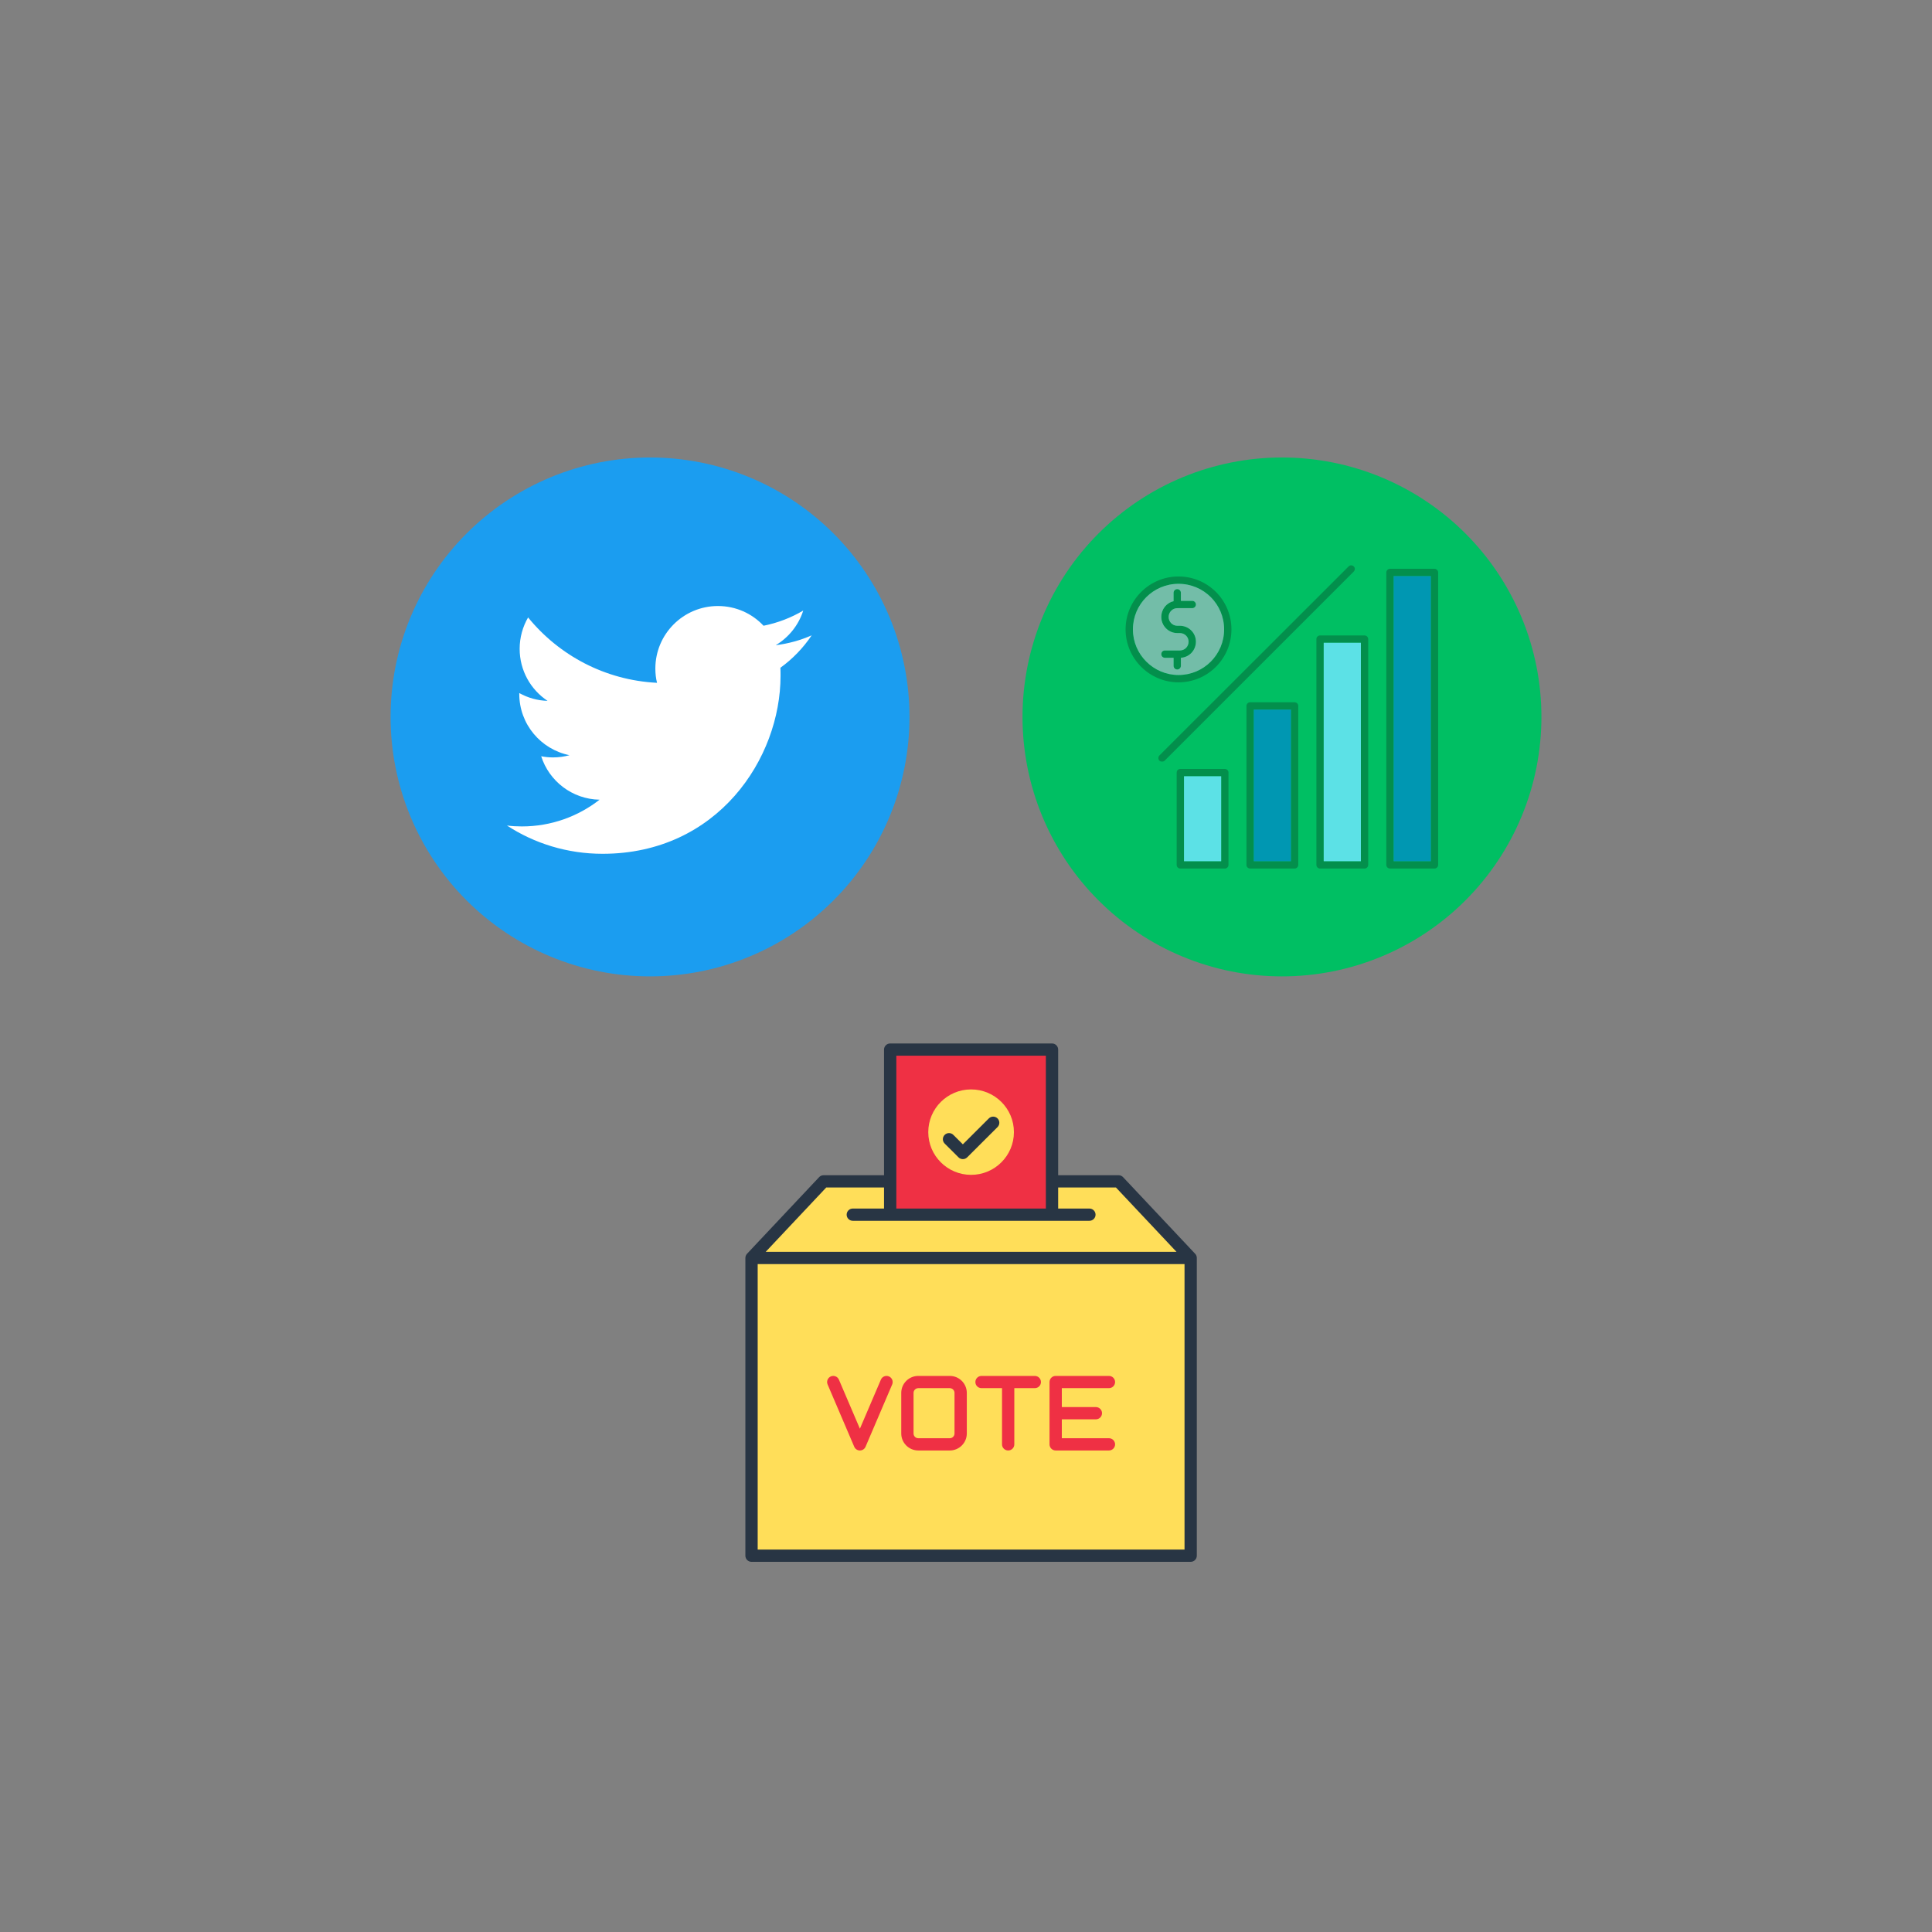 <svg xmlns="http://www.w3.org/2000/svg" xmlns:xlink="http://www.w3.org/1999/xlink" width="750" zoomAndPan="magnify" viewBox="0 0 562.5 562.5" height="750" preserveAspectRatio="xMidYMid meet" version="1.0"><rect x="0" y="0" width="562.5" height="562.5" fill="#808080" stroke="none"/><defs><clipPath id="e53eda1233"><path d="M 113.715 133.195 L 264.797 133.195 L 264.797 284.273 L 113.715 284.273 Z M 113.715 133.195 " clip-rule="nonzero"/></clipPath><clipPath id="52e5b752ed"><path d="M 297.703 133.195 L 448.785 133.195 L 448.785 284.273 L 297.703 284.273 Z M 297.703 133.195 " clip-rule="nonzero"/></clipPath><clipPath id="305207467c"><path d="M 217.02 303.805 L 348.453 303.805 L 348.453 454.727 L 217.02 454.727 Z M 217.02 303.805 " clip-rule="nonzero"/></clipPath></defs><g clip-path="url(#e53eda1233)"><path fill="#1b9df0" d="M 264.797 208.734 C 264.797 209.969 264.766 211.207 264.707 212.441 C 264.645 213.676 264.555 214.91 264.434 216.137 C 264.312 217.367 264.16 218.594 263.98 219.816 C 263.797 221.043 263.586 222.258 263.348 223.473 C 263.105 224.684 262.832 225.891 262.535 227.09 C 262.234 228.289 261.902 229.48 261.543 230.664 C 261.188 231.844 260.797 233.02 260.383 234.184 C 259.965 235.348 259.52 236.5 259.047 237.641 C 258.574 238.785 258.074 239.914 257.543 241.031 C 257.016 242.148 256.461 243.254 255.879 244.344 C 255.293 245.434 254.688 246.508 254.051 247.57 C 253.414 248.629 252.754 249.676 252.066 250.703 C 251.379 251.73 250.668 252.742 249.93 253.734 C 249.195 254.727 248.434 255.699 247.652 256.656 C 246.867 257.613 246.059 258.547 245.23 259.465 C 244.398 260.379 243.547 261.273 242.672 262.148 C 241.797 263.023 240.902 263.875 239.988 264.707 C 239.07 265.535 238.137 266.344 237.18 267.129 C 236.223 267.91 235.25 268.672 234.258 269.41 C 233.262 270.145 232.254 270.855 231.227 271.543 C 230.195 272.23 229.152 272.891 228.094 273.527 C 227.031 274.164 225.957 274.773 224.867 275.355 C 223.777 275.938 222.672 276.492 221.555 277.023 C 220.438 277.551 219.309 278.051 218.164 278.523 C 217.023 278.996 215.871 279.441 214.707 279.859 C 213.543 280.273 212.367 280.664 211.184 281.023 C 210.004 281.379 208.812 281.711 207.613 282.012 C 206.414 282.312 205.207 282.582 203.992 282.824 C 202.781 283.062 201.562 283.277 200.34 283.457 C 199.117 283.637 197.891 283.789 196.66 283.91 C 195.43 284.031 194.199 284.121 192.965 284.184 C 191.73 284.246 190.492 284.273 189.258 284.273 C 188.02 284.273 186.785 284.246 185.551 284.184 C 184.316 284.121 183.082 284.031 181.852 283.91 C 180.621 283.789 179.395 283.637 178.172 283.457 C 176.949 283.277 175.73 283.062 174.52 282.824 C 173.309 282.582 172.102 282.312 170.902 282.012 C 169.703 281.711 168.512 281.379 167.328 281.023 C 166.145 280.664 164.973 280.273 163.809 279.859 C 162.645 279.441 161.492 278.996 160.348 278.523 C 159.207 278.051 158.078 277.551 156.961 277.023 C 155.84 276.492 154.738 275.938 153.648 275.355 C 152.559 274.773 151.48 274.164 150.422 273.527 C 149.359 272.891 148.316 272.23 147.289 271.543 C 146.262 270.855 145.25 270.145 144.258 269.41 C 143.266 268.672 142.289 267.91 141.336 267.129 C 140.379 266.344 139.441 265.535 138.527 264.707 C 137.609 263.875 136.715 263.023 135.84 262.148 C 134.969 261.273 134.117 260.379 133.285 259.465 C 132.453 258.547 131.648 257.613 130.863 256.656 C 130.078 255.699 129.32 254.727 128.582 253.734 C 127.848 252.742 127.133 251.73 126.449 250.703 C 125.762 249.676 125.098 248.629 124.465 247.57 C 123.828 246.508 123.219 245.434 122.637 244.344 C 122.055 243.254 121.496 242.148 120.969 241.031 C 120.441 239.914 119.941 238.785 119.465 237.641 C 118.992 236.5 118.547 235.348 118.133 234.184 C 117.715 233.02 117.328 231.844 116.969 230.664 C 116.609 229.48 116.281 228.289 115.98 227.09 C 115.68 225.891 115.41 224.684 115.168 223.473 C 114.926 222.258 114.715 221.043 114.535 219.816 C 114.352 218.594 114.203 217.367 114.082 216.137 C 113.961 214.91 113.867 213.676 113.809 212.441 C 113.746 211.207 113.715 209.969 113.715 208.734 C 113.715 207.496 113.746 206.262 113.809 205.027 C 113.867 203.793 113.961 202.559 114.082 201.328 C 114.203 200.102 114.352 198.875 114.535 197.648 C 114.715 196.426 114.926 195.211 115.168 193.996 C 115.41 192.785 115.68 191.578 115.98 190.379 C 116.281 189.18 116.609 187.988 116.969 186.805 C 117.328 185.621 117.715 184.449 118.133 183.285 C 118.547 182.121 118.992 180.969 119.465 179.828 C 119.941 178.684 120.441 177.555 120.969 176.438 C 121.496 175.32 122.055 174.215 122.637 173.125 C 123.219 172.035 123.828 170.961 124.465 169.898 C 125.098 168.84 125.762 167.793 126.449 166.766 C 127.133 165.738 127.848 164.727 128.582 163.734 C 129.32 162.742 130.078 161.77 130.863 160.812 C 131.648 159.855 132.453 158.922 133.285 158.004 C 134.117 157.09 134.969 156.191 135.84 155.32 C 136.715 154.445 137.609 153.594 138.527 152.762 C 139.441 151.934 140.379 151.125 141.336 150.34 C 142.289 149.555 143.266 148.797 144.258 148.059 C 145.25 147.324 146.262 146.613 147.289 145.926 C 148.316 145.238 149.359 144.578 150.422 143.941 C 151.48 143.305 152.559 142.695 153.648 142.113 C 154.738 141.531 155.84 140.977 156.961 140.445 C 158.078 139.918 159.207 139.418 160.348 138.945 C 161.492 138.473 162.645 138.027 163.809 137.609 C 164.973 137.191 166.145 136.805 167.328 136.445 C 168.512 136.086 169.703 135.758 170.902 135.457 C 172.102 135.156 173.309 134.887 174.52 134.645 C 175.73 134.402 176.949 134.191 178.172 134.012 C 179.395 133.828 180.621 133.68 181.852 133.559 C 183.082 133.438 184.316 133.344 185.551 133.285 C 186.785 133.223 188.02 133.195 189.258 133.195 C 190.492 133.195 191.73 133.223 192.965 133.285 C 194.199 133.344 195.43 133.438 196.66 133.559 C 197.891 133.68 199.117 133.828 200.34 134.012 C 201.562 134.191 202.781 134.402 203.992 134.645 C 205.207 134.887 206.414 135.156 207.613 135.457 C 208.812 135.758 210.004 136.086 211.184 136.445 C 212.367 136.805 213.543 137.191 214.707 137.609 C 215.871 138.027 217.023 138.473 218.164 138.945 C 219.309 139.418 220.438 139.918 221.555 140.445 C 222.672 140.977 223.777 141.531 224.867 142.113 C 225.957 142.695 227.031 143.305 228.094 143.941 C 229.152 144.578 230.195 145.238 231.227 145.926 C 232.254 146.613 233.262 147.324 234.258 148.059 C 235.25 148.797 236.223 149.555 237.18 150.34 C 238.137 151.125 239.07 151.934 239.988 152.762 C 240.902 153.594 241.797 154.445 242.672 155.32 C 243.547 156.191 244.398 157.09 245.23 158.004 C 246.059 158.922 246.867 159.855 247.652 160.812 C 248.434 161.77 249.195 162.742 249.93 163.734 C 250.668 164.727 251.379 165.738 252.066 166.766 C 252.754 167.793 253.414 168.84 254.051 169.898 C 254.688 170.961 255.293 172.035 255.879 173.125 C 256.461 174.215 257.016 175.32 257.543 176.438 C 258.074 177.555 258.574 178.684 259.047 179.828 C 259.52 180.969 259.965 182.121 260.383 183.285 C 260.797 184.449 261.188 185.621 261.543 186.805 C 261.902 187.988 262.234 189.18 262.535 190.379 C 262.832 191.578 263.105 192.785 263.348 193.996 C 263.586 195.211 263.797 196.426 263.98 197.648 C 264.16 198.875 264.312 200.102 264.434 201.328 C 264.555 202.559 264.645 203.793 264.707 205.027 C 264.766 206.262 264.797 207.496 264.797 208.734 Z M 264.797 208.734 " fill-opacity="1" fill-rule="nonzero"/></g><path fill="#ffffff" d="M 175.434 248.582 C 208.934 248.582 227.254 220.82 227.254 196.762 C 227.254 195.969 227.254 195.176 227.215 194.418 C 230.766 191.852 233.863 188.641 236.32 184.977 C 233.07 186.41 229.559 187.395 225.855 187.848 C 229.633 185.582 232.504 182.031 233.863 177.762 C 230.352 179.84 226.461 181.352 222.305 182.184 C 218.98 178.633 214.262 176.441 209.012 176.441 C 198.965 176.441 190.805 184.598 190.805 194.645 C 190.805 196.082 190.957 197.48 191.297 198.801 C 176.152 198.047 162.742 190.793 153.754 179.766 C 152.203 182.445 151.297 185.582 151.297 188.906 C 151.297 195.211 154.508 200.801 159.418 204.051 C 156.434 203.977 153.641 203.145 151.184 201.785 C 151.184 201.859 151.184 201.938 151.184 202.012 C 151.184 210.848 157.453 218.176 165.801 219.875 C 164.289 220.293 162.668 220.52 161.004 220.52 C 159.832 220.52 158.699 220.406 157.566 220.18 C 159.871 227.43 166.594 232.68 174.562 232.832 C 168.332 237.703 160.477 240.613 151.941 240.613 C 150.469 240.613 149.031 240.535 147.598 240.348 C 155.566 245.559 165.16 248.582 175.434 248.582 " fill-opacity="1" fill-rule="nonzero"/><g clip-path="url(#52e5b752ed)"><path fill="#00bf63" d="M 448.785 208.734 C 448.785 209.969 448.754 211.207 448.691 212.441 C 448.633 213.676 448.539 214.91 448.418 216.137 C 448.297 217.367 448.148 218.594 447.965 219.816 C 447.785 221.043 447.574 222.258 447.332 223.473 C 447.09 224.684 446.82 225.891 446.52 227.09 C 446.219 228.289 445.891 229.48 445.531 230.664 C 445.172 231.844 444.785 233.02 444.367 234.184 C 443.953 235.348 443.508 236.5 443.035 237.641 C 442.559 238.785 442.059 239.914 441.531 241.031 C 441.004 242.148 440.445 243.254 439.863 244.344 C 439.281 245.434 438.672 246.508 438.035 247.57 C 437.402 248.629 436.738 249.676 436.051 250.703 C 435.367 251.73 434.652 252.742 433.918 253.734 C 433.18 254.727 432.422 255.699 431.637 256.656 C 430.852 257.613 430.047 258.547 429.215 259.465 C 428.383 260.379 427.531 261.273 426.656 262.148 C 425.785 263.023 424.891 263.875 423.973 264.707 C 423.059 265.535 422.121 266.344 421.164 267.129 C 420.211 267.91 419.234 268.672 418.242 269.41 C 417.25 270.145 416.238 270.855 415.211 271.543 C 414.184 272.23 413.141 272.891 412.078 273.527 C 411.02 274.164 409.941 274.773 408.852 275.355 C 407.762 275.938 406.66 276.492 405.539 277.023 C 404.422 277.551 403.293 278.051 402.152 278.523 C 401.008 278.996 399.855 279.441 398.691 279.859 C 397.527 280.273 396.355 280.664 395.172 281.023 C 393.988 281.379 392.797 281.711 391.598 282.012 C 390.398 282.312 389.191 282.582 387.98 282.824 C 386.77 283.062 385.551 283.277 384.328 283.457 C 383.105 283.637 381.879 283.789 380.648 283.91 C 379.418 284.031 378.184 284.121 376.949 284.184 C 375.715 284.246 374.48 284.273 373.242 284.273 C 372.008 284.273 370.77 284.246 369.535 284.184 C 368.301 284.121 367.07 284.031 365.84 283.91 C 364.609 283.789 363.383 283.637 362.16 283.457 C 360.938 283.277 359.719 283.062 358.508 282.824 C 357.293 282.582 356.086 282.312 354.887 282.012 C 353.688 281.711 352.496 281.379 351.316 281.023 C 350.133 280.664 348.957 280.273 347.793 279.859 C 346.629 279.441 345.477 278.996 344.336 278.523 C 343.191 278.051 342.062 277.551 340.945 277.023 C 339.828 276.492 338.723 275.938 337.633 275.355 C 336.543 274.773 335.469 274.164 334.406 273.527 C 333.348 272.891 332.305 272.23 331.273 271.543 C 330.246 270.855 329.238 270.145 328.242 269.41 C 327.25 268.672 326.277 267.91 325.32 267.129 C 324.363 266.344 323.43 265.535 322.512 264.707 C 321.598 263.875 320.703 263.023 319.828 262.148 C 318.953 261.273 318.102 260.379 317.27 259.465 C 316.441 258.547 315.633 257.613 314.848 256.656 C 314.066 255.699 313.305 254.727 312.57 253.734 C 311.832 252.742 311.121 251.73 310.434 250.703 C 309.746 249.676 309.086 248.629 308.449 247.57 C 307.812 246.508 307.207 245.434 306.621 244.344 C 306.039 243.254 305.484 242.148 304.957 241.031 C 304.426 239.914 303.926 238.785 303.453 237.641 C 302.98 236.5 302.535 235.348 302.117 234.184 C 301.703 233.02 301.312 231.844 300.957 230.664 C 300.598 229.48 300.266 228.289 299.965 227.09 C 299.668 225.891 299.395 224.684 299.152 223.473 C 298.914 222.258 298.703 221.043 298.52 219.816 C 298.34 218.594 298.188 217.367 298.066 216.137 C 297.945 214.91 297.855 213.676 297.793 212.441 C 297.734 211.207 297.703 209.969 297.703 208.734 C 297.703 207.496 297.734 206.262 297.793 205.027 C 297.855 203.793 297.945 202.559 298.066 201.328 C 298.188 200.102 298.34 198.875 298.52 197.648 C 298.703 196.426 298.914 195.211 299.152 193.996 C 299.395 192.785 299.668 191.578 299.965 190.379 C 300.266 189.18 300.598 187.988 300.957 186.805 C 301.312 185.621 301.703 184.449 302.117 183.285 C 302.535 182.121 302.98 180.969 303.453 179.828 C 303.926 178.684 304.426 177.555 304.957 176.438 C 305.484 175.32 306.039 174.215 306.621 173.125 C 307.207 172.035 307.812 170.961 308.449 169.898 C 309.086 168.84 309.746 167.793 310.434 166.766 C 311.121 165.738 311.832 164.727 312.57 163.734 C 313.305 162.742 314.066 161.77 314.848 160.812 C 315.633 159.855 316.441 158.922 317.27 158.004 C 318.102 157.09 318.953 156.191 319.828 155.32 C 320.703 154.445 321.598 153.594 322.512 152.762 C 323.43 151.934 324.363 151.125 325.32 150.34 C 326.277 149.555 327.25 148.797 328.242 148.059 C 329.238 147.324 330.246 146.613 331.273 145.926 C 332.305 145.238 333.348 144.578 334.406 143.941 C 335.469 143.305 336.543 142.695 337.633 142.113 C 338.723 141.531 339.828 140.977 340.945 140.445 C 342.062 139.918 343.191 139.418 344.336 138.945 C 345.477 138.473 346.629 138.027 347.793 137.609 C 348.957 137.191 350.133 136.805 351.316 136.445 C 352.496 136.086 353.688 135.758 354.887 135.457 C 356.086 135.156 357.293 134.887 358.508 134.645 C 359.719 134.402 360.938 134.191 362.16 134.012 C 363.383 133.828 364.609 133.68 365.84 133.559 C 367.07 133.438 368.301 133.344 369.535 133.285 C 370.77 133.223 372.008 133.195 373.242 133.195 C 374.48 133.195 375.715 133.223 376.949 133.285 C 378.184 133.344 379.418 133.438 380.648 133.559 C 381.879 133.68 383.105 133.828 384.328 134.012 C 385.551 134.191 386.77 134.402 387.98 134.645 C 389.191 134.887 390.398 135.156 391.598 135.457 C 392.797 135.758 393.988 136.086 395.172 136.445 C 396.355 136.805 397.527 137.191 398.691 137.609 C 399.855 138.027 401.008 138.473 402.152 138.945 C 403.293 139.418 404.422 139.918 405.539 140.445 C 406.66 140.977 407.762 141.531 408.852 142.113 C 409.941 142.695 411.02 143.305 412.078 143.941 C 413.141 144.578 414.184 145.238 415.211 145.926 C 416.238 146.613 417.25 147.324 418.242 148.059 C 419.234 148.797 420.211 149.555 421.164 150.34 C 422.121 151.125 423.059 151.934 423.973 152.762 C 424.891 153.594 425.785 154.445 426.656 155.32 C 427.531 156.191 428.383 157.09 429.215 158.004 C 430.047 158.922 430.852 159.855 431.637 160.812 C 432.422 161.77 433.18 162.742 433.918 163.734 C 434.652 164.727 435.367 165.738 436.051 166.766 C 436.738 167.793 437.402 168.84 438.035 169.898 C 438.672 170.961 439.281 172.035 439.863 173.125 C 440.445 174.215 441.004 175.32 441.531 176.438 C 442.059 177.555 442.559 178.684 443.035 179.828 C 443.508 180.969 443.953 182.121 444.367 183.285 C 444.785 184.449 445.172 185.621 445.531 186.805 C 445.891 187.988 446.219 189.18 446.52 190.379 C 446.82 191.578 447.09 192.785 447.332 193.996 C 447.574 195.211 447.785 196.426 447.965 197.648 C 448.148 198.875 448.297 200.102 448.418 201.328 C 448.539 202.559 448.633 203.793 448.691 205.027 C 448.754 206.262 448.785 207.496 448.785 208.734 Z M 448.785 208.734 " fill-opacity="1" fill-rule="nonzero"/></g><path fill="#038f4c" d="M 356.609 252.875 L 343.656 252.875 C 343.016 252.875 342.59 252.395 342.59 251.809 L 342.59 224.941 C 342.59 224.355 343.016 223.875 343.656 223.875 L 356.609 223.875 C 357.195 223.875 357.676 224.355 357.676 224.941 L 357.676 251.809 C 357.676 252.395 357.195 252.875 356.609 252.875 Z M 344.723 250.742 L 355.543 250.742 L 355.543 226.008 L 344.723 226.008 Z M 344.723 250.742 " fill-opacity="1" fill-rule="evenodd"/><path fill="#038f4c" d="M 376.922 252.875 L 363.969 252.875 C 363.379 252.875 362.902 252.395 362.902 251.809 L 362.902 205.535 C 362.902 204.949 363.379 204.469 363.969 204.469 L 376.922 204.469 C 377.508 204.469 377.988 204.949 377.988 205.535 L 377.988 251.809 C 377.988 252.395 377.508 252.875 376.922 252.875 Z M 365.035 250.742 L 375.855 250.742 L 375.855 206.602 L 365.035 206.602 Z M 365.035 250.742 " fill-opacity="1" fill-rule="evenodd"/><path fill="#038f4c" d="M 397.285 252.875 L 384.332 252.875 C 383.746 252.875 383.266 252.395 383.266 251.809 L 383.266 186.078 C 383.266 185.492 383.746 185.012 384.332 185.012 L 397.285 185.012 C 397.871 185.012 398.352 185.492 398.352 186.078 L 398.352 251.809 C 398.352 252.395 397.871 252.875 397.285 252.875 Z M 385.398 250.742 L 396.219 250.742 L 396.219 187.145 L 385.398 187.145 Z M 385.398 250.742 " fill-opacity="1" fill-rule="evenodd"/><path fill="#038f4c" d="M 417.648 252.875 L 404.695 252.875 C 404.109 252.875 403.629 252.395 403.629 251.809 L 403.629 166.672 C 403.629 166.086 404.109 165.605 404.695 165.605 L 417.648 165.605 C 418.238 165.605 418.715 166.086 418.715 166.672 L 418.715 251.809 C 418.715 252.395 418.238 252.875 417.648 252.875 Z M 405.762 250.742 L 416.586 250.742 L 416.586 167.738 L 405.762 167.738 Z M 405.762 250.742 " fill-opacity="1" fill-rule="evenodd"/><path fill="#038f4c" d="M 338.324 221.742 C 338.059 221.742 337.793 221.688 337.578 221.477 C 337.152 221.051 337.152 220.355 337.578 219.93 L 392.648 164.914 C 393.02 164.488 393.715 164.488 394.141 164.914 C 394.566 165.285 394.566 165.98 394.141 166.406 L 339.07 221.477 C 338.859 221.688 338.59 221.742 338.324 221.742 Z M 338.324 221.742 " fill-opacity="1" fill-rule="evenodd"/><path fill="#038f4c" d="M 343.121 198.66 C 334.648 198.66 327.715 191.727 327.715 183.254 C 327.715 174.723 334.648 167.844 343.121 167.844 C 351.652 167.844 358.531 174.723 358.531 183.254 C 358.531 191.727 351.652 198.66 343.121 198.66 Z M 343.121 169.977 C 335.82 169.977 329.848 175.895 329.848 183.254 C 329.848 190.555 335.82 196.527 343.121 196.527 C 350.48 196.527 356.398 190.555 356.398 183.254 C 356.398 175.895 350.48 169.977 343.121 169.977 Z M 343.121 169.977 " fill-opacity="1" fill-rule="evenodd"/><path fill="#038f4c" d="M 343.496 191.516 L 339.18 191.516 C 338.539 191.516 338.113 191.035 338.113 190.449 C 338.113 189.863 338.539 189.383 339.18 189.383 L 343.496 189.383 C 344.934 189.383 346.055 188.262 346.055 186.824 C 346.055 185.438 344.934 184.316 343.496 184.316 L 342.75 184.316 C 340.191 184.316 338.113 182.188 338.113 179.629 C 338.113 177.016 340.191 174.938 342.75 174.938 L 347.121 174.938 C 347.707 174.938 348.188 175.414 348.188 176 C 348.188 176.59 347.707 177.066 347.121 177.066 L 342.75 177.066 C 341.363 177.066 340.242 178.242 340.242 179.629 C 340.242 181.012 341.363 182.188 342.75 182.188 L 343.496 182.188 C 346.109 182.188 348.188 184.266 348.188 186.824 C 348.188 189.438 346.109 191.516 343.496 191.516 Z M 343.496 191.516 " fill-opacity="1" fill-rule="evenodd"/><path fill="#038f4c" d="M 342.75 177.066 C 342.164 177.066 341.684 176.59 341.684 176 L 341.684 172.59 C 341.684 172.004 342.164 171.523 342.75 171.523 C 343.336 171.523 343.816 172.004 343.816 172.59 L 343.816 176 C 343.816 176.59 343.336 177.066 342.75 177.066 Z M 342.75 177.066 " fill-opacity="1" fill-rule="evenodd"/><path fill="#038f4c" d="M 342.75 194.926 C 342.164 194.926 341.684 194.445 341.684 193.859 L 341.684 190.449 C 341.684 189.863 342.164 189.383 342.75 189.383 C 343.336 189.383 343.816 189.863 343.816 190.449 L 343.816 193.859 C 343.816 194.445 343.336 194.926 342.75 194.926 Z M 342.75 194.926 " fill-opacity="1" fill-rule="evenodd"/><path fill="#5ce1e6" d="M 344.723 226.008 L 355.543 226.008 L 355.543 250.742 L 344.723 250.742 Z M 344.723 226.008 " fill-opacity="1" fill-rule="evenodd"/><path fill="#0097b2" d="M 365.035 206.602 L 375.855 206.602 L 375.855 250.742 L 365.035 250.742 Z M 365.035 206.602 " fill-opacity="1" fill-rule="evenodd"/><path fill="#5ce1e6" d="M 385.398 187.145 L 396.219 187.145 L 396.219 250.742 L 385.398 250.742 Z M 385.398 187.145 " fill-opacity="1" fill-rule="evenodd"/><path fill="#0097b2" d="M 405.762 167.738 L 416.586 167.738 L 416.586 250.742 L 405.762 250.742 Z M 405.762 167.738 " fill-opacity="1" fill-rule="evenodd"/><path fill="#73bda8" d="M 343.121 196.527 C 350.48 196.527 356.398 190.555 356.398 183.254 C 356.398 175.895 350.48 169.977 343.121 169.977 C 335.82 169.977 329.848 175.895 329.848 183.254 C 329.848 190.555 335.82 196.527 343.121 196.527 Z M 343.496 182.188 C 346.109 182.188 348.188 184.266 348.188 186.824 C 348.188 189.328 346.27 191.355 343.816 191.516 L 343.816 193.859 C 343.816 194.445 343.336 194.926 342.75 194.926 C 342.164 194.926 341.684 194.445 341.684 193.859 L 341.684 191.516 L 339.18 191.516 C 338.539 191.516 338.113 191.035 338.113 190.449 C 338.113 189.863 338.539 189.383 339.18 189.383 L 343.496 189.383 C 344.934 189.383 346.055 188.262 346.055 186.824 C 346.055 185.438 344.934 184.316 343.496 184.316 L 342.75 184.316 C 340.191 184.316 338.113 182.188 338.113 179.629 C 338.113 177.387 339.605 175.523 341.684 175.043 L 341.684 172.59 C 341.684 172.004 342.164 171.523 342.75 171.523 C 343.336 171.523 343.816 172.004 343.816 172.59 L 343.816 174.938 L 347.121 174.938 C 347.707 174.938 348.188 175.414 348.188 176 C 348.188 176.59 347.707 177.066 347.121 177.066 L 342.75 177.066 C 341.363 177.066 340.242 178.242 340.242 179.629 C 340.242 181.012 341.363 182.188 342.75 182.188 Z M 343.496 182.188 " fill-opacity="1" fill-rule="evenodd"/><path fill="#ffde59" d="M 346.582 366.285 L 346.582 452.816 L 218.434 452.816 L 218.43 366.285 L 240.566 344.152 L 279.672 344.152 C 272.918 342.742 267.848 336.77 267.848 329.617 C 267.848 321.418 274.512 314.77 282.738 314.77 C 290.961 314.77 297.629 321.418 297.629 329.617 C 297.629 336.77 292.559 342.742 285.805 344.152 L 324.449 344.152 L 346.582 366.285 " fill-opacity="1" fill-rule="nonzero"/><path fill="#ef3044" d="M 301.281 400.598 L 285.773 400.598 C 284.785 400.598 283.98 401.398 283.98 402.383 C 283.98 403.367 284.785 404.164 285.773 404.164 L 291.738 404.164 L 291.738 420.523 C 291.738 421.508 292.539 422.305 293.527 422.305 C 294.516 422.305 295.316 421.508 295.316 420.523 L 295.316 404.164 L 301.281 404.164 C 302.27 404.164 303.07 403.367 303.07 402.383 C 303.07 401.398 302.27 400.598 301.281 400.598 Z M 322.867 418.738 L 309.148 418.738 L 309.148 413.234 L 319.062 413.234 C 320.051 413.234 320.852 412.438 320.852 411.453 C 320.852 410.465 320.051 409.668 319.062 409.668 L 309.148 409.668 L 309.148 404.164 L 322.867 404.164 C 323.852 404.164 324.656 403.367 324.656 402.383 C 324.656 401.398 323.852 400.598 322.867 400.598 L 307.359 400.598 C 306.367 400.598 305.57 401.398 305.57 402.383 L 305.57 420.523 C 305.57 421.508 306.367 422.305 307.359 422.305 L 322.867 422.305 C 323.852 422.305 324.656 421.508 324.656 420.523 C 324.656 419.535 323.852 418.738 322.867 418.738 Z M 277.906 405.543 C 277.906 404.785 277.289 404.164 276.531 404.164 L 267.355 404.164 C 266.598 404.164 265.977 404.785 265.977 405.543 L 265.977 417.363 C 265.977 418.121 266.598 418.738 267.355 418.738 L 276.531 418.738 C 277.289 418.738 277.906 418.121 277.906 417.363 Z M 281.484 405.543 L 281.484 417.363 C 281.484 420.086 279.262 422.305 276.531 422.305 L 267.355 422.305 C 264.625 422.305 262.398 420.086 262.398 417.363 L 262.398 405.543 C 262.398 402.816 264.625 400.598 267.355 400.598 L 276.531 400.598 C 279.262 400.598 281.484 402.816 281.484 405.543 Z M 295.203 329.617 C 295.203 322.75 289.621 317.184 282.734 317.184 C 275.848 317.184 270.266 322.75 270.266 329.617 C 270.266 336.484 275.848 342.055 282.734 342.055 C 289.621 342.055 295.203 336.484 295.203 329.617 Z M 306.297 353.648 L 259.176 353.648 L 259.176 305.586 L 306.297 305.586 Z M 259.758 403.082 L 252.004 421.223 C 251.727 421.879 251.078 422.305 250.359 422.305 C 249.641 422.305 248.996 421.879 248.711 421.223 L 240.957 403.082 C 240.57 402.176 240.996 401.129 241.902 400.738 C 242.812 400.355 243.863 400.773 244.25 401.684 L 250.359 415.969 L 256.469 401.684 C 256.852 400.773 257.906 400.355 258.812 400.738 C 259.723 401.129 260.145 402.176 259.758 403.082 " fill-opacity="1" fill-rule="nonzero"/><g clip-path="url(#305207467c)"><path fill="#283544" d="M 275.039 332.945 C 274.34 332.246 274.34 331.117 275.039 330.422 C 275.738 329.723 276.871 329.723 277.57 330.422 L 280.332 333.172 L 287.898 325.625 C 288.598 324.93 289.73 324.93 290.43 325.625 C 291.129 326.32 291.129 327.453 290.43 328.148 L 281.598 336.957 C 281.246 337.305 280.789 337.48 280.332 337.48 C 279.875 337.48 279.414 337.305 279.066 336.957 Z M 344.875 451.16 L 220.598 451.16 L 220.598 368.035 L 344.875 368.035 Z M 240.562 345.734 L 257.383 345.734 L 257.383 351.867 L 248.289 351.867 C 247.301 351.867 246.5 352.668 246.5 353.652 C 246.5 354.633 247.301 355.434 248.289 355.434 L 317.18 355.434 C 318.168 355.434 318.969 354.633 318.969 353.652 C 318.969 352.668 318.168 351.867 317.18 351.867 L 308.082 351.867 L 308.082 345.734 L 324.902 345.734 L 342.531 364.465 L 222.938 364.465 Z M 260.965 307.371 L 304.504 307.371 L 304.504 351.867 L 260.965 351.867 Z M 348.449 366.23 C 348.449 366.121 348.438 366.02 348.418 365.914 C 348.41 365.887 348.402 365.859 348.395 365.832 C 348.379 365.758 348.355 365.684 348.328 365.613 C 348.316 365.578 348.301 365.547 348.289 365.516 C 348.254 365.441 348.211 365.363 348.168 365.293 C 348.156 365.277 348.148 365.262 348.141 365.246 C 348.086 365.168 348.031 365.098 347.965 365.031 L 326.984 342.727 C 326.645 342.367 326.172 342.164 325.676 342.164 L 308.082 342.164 L 308.082 305.586 C 308.082 304.602 307.281 303.805 306.293 303.805 L 259.172 303.805 C 258.188 303.805 257.383 304.602 257.383 305.586 L 257.383 342.164 L 239.789 342.164 C 239.293 342.164 238.82 342.367 238.484 342.727 L 217.5 365.031 C 217.438 365.098 217.379 365.168 217.328 365.246 C 217.316 365.262 217.312 365.277 217.301 365.293 C 217.254 365.363 217.215 365.441 217.18 365.516 C 217.164 365.547 217.152 365.578 217.141 365.609 C 217.113 365.684 217.09 365.758 217.07 365.832 C 217.062 365.859 217.055 365.887 217.051 365.914 C 217.031 366.02 217.02 366.121 217.02 366.23 C 217.02 366.238 217.016 366.242 217.016 366.254 L 217.016 452.945 C 217.016 453.926 217.816 454.727 218.805 454.727 L 346.66 454.727 C 347.652 454.727 348.449 453.926 348.449 452.945 L 348.449 366.23 " fill-opacity="1" fill-rule="nonzero"/></g></svg>
